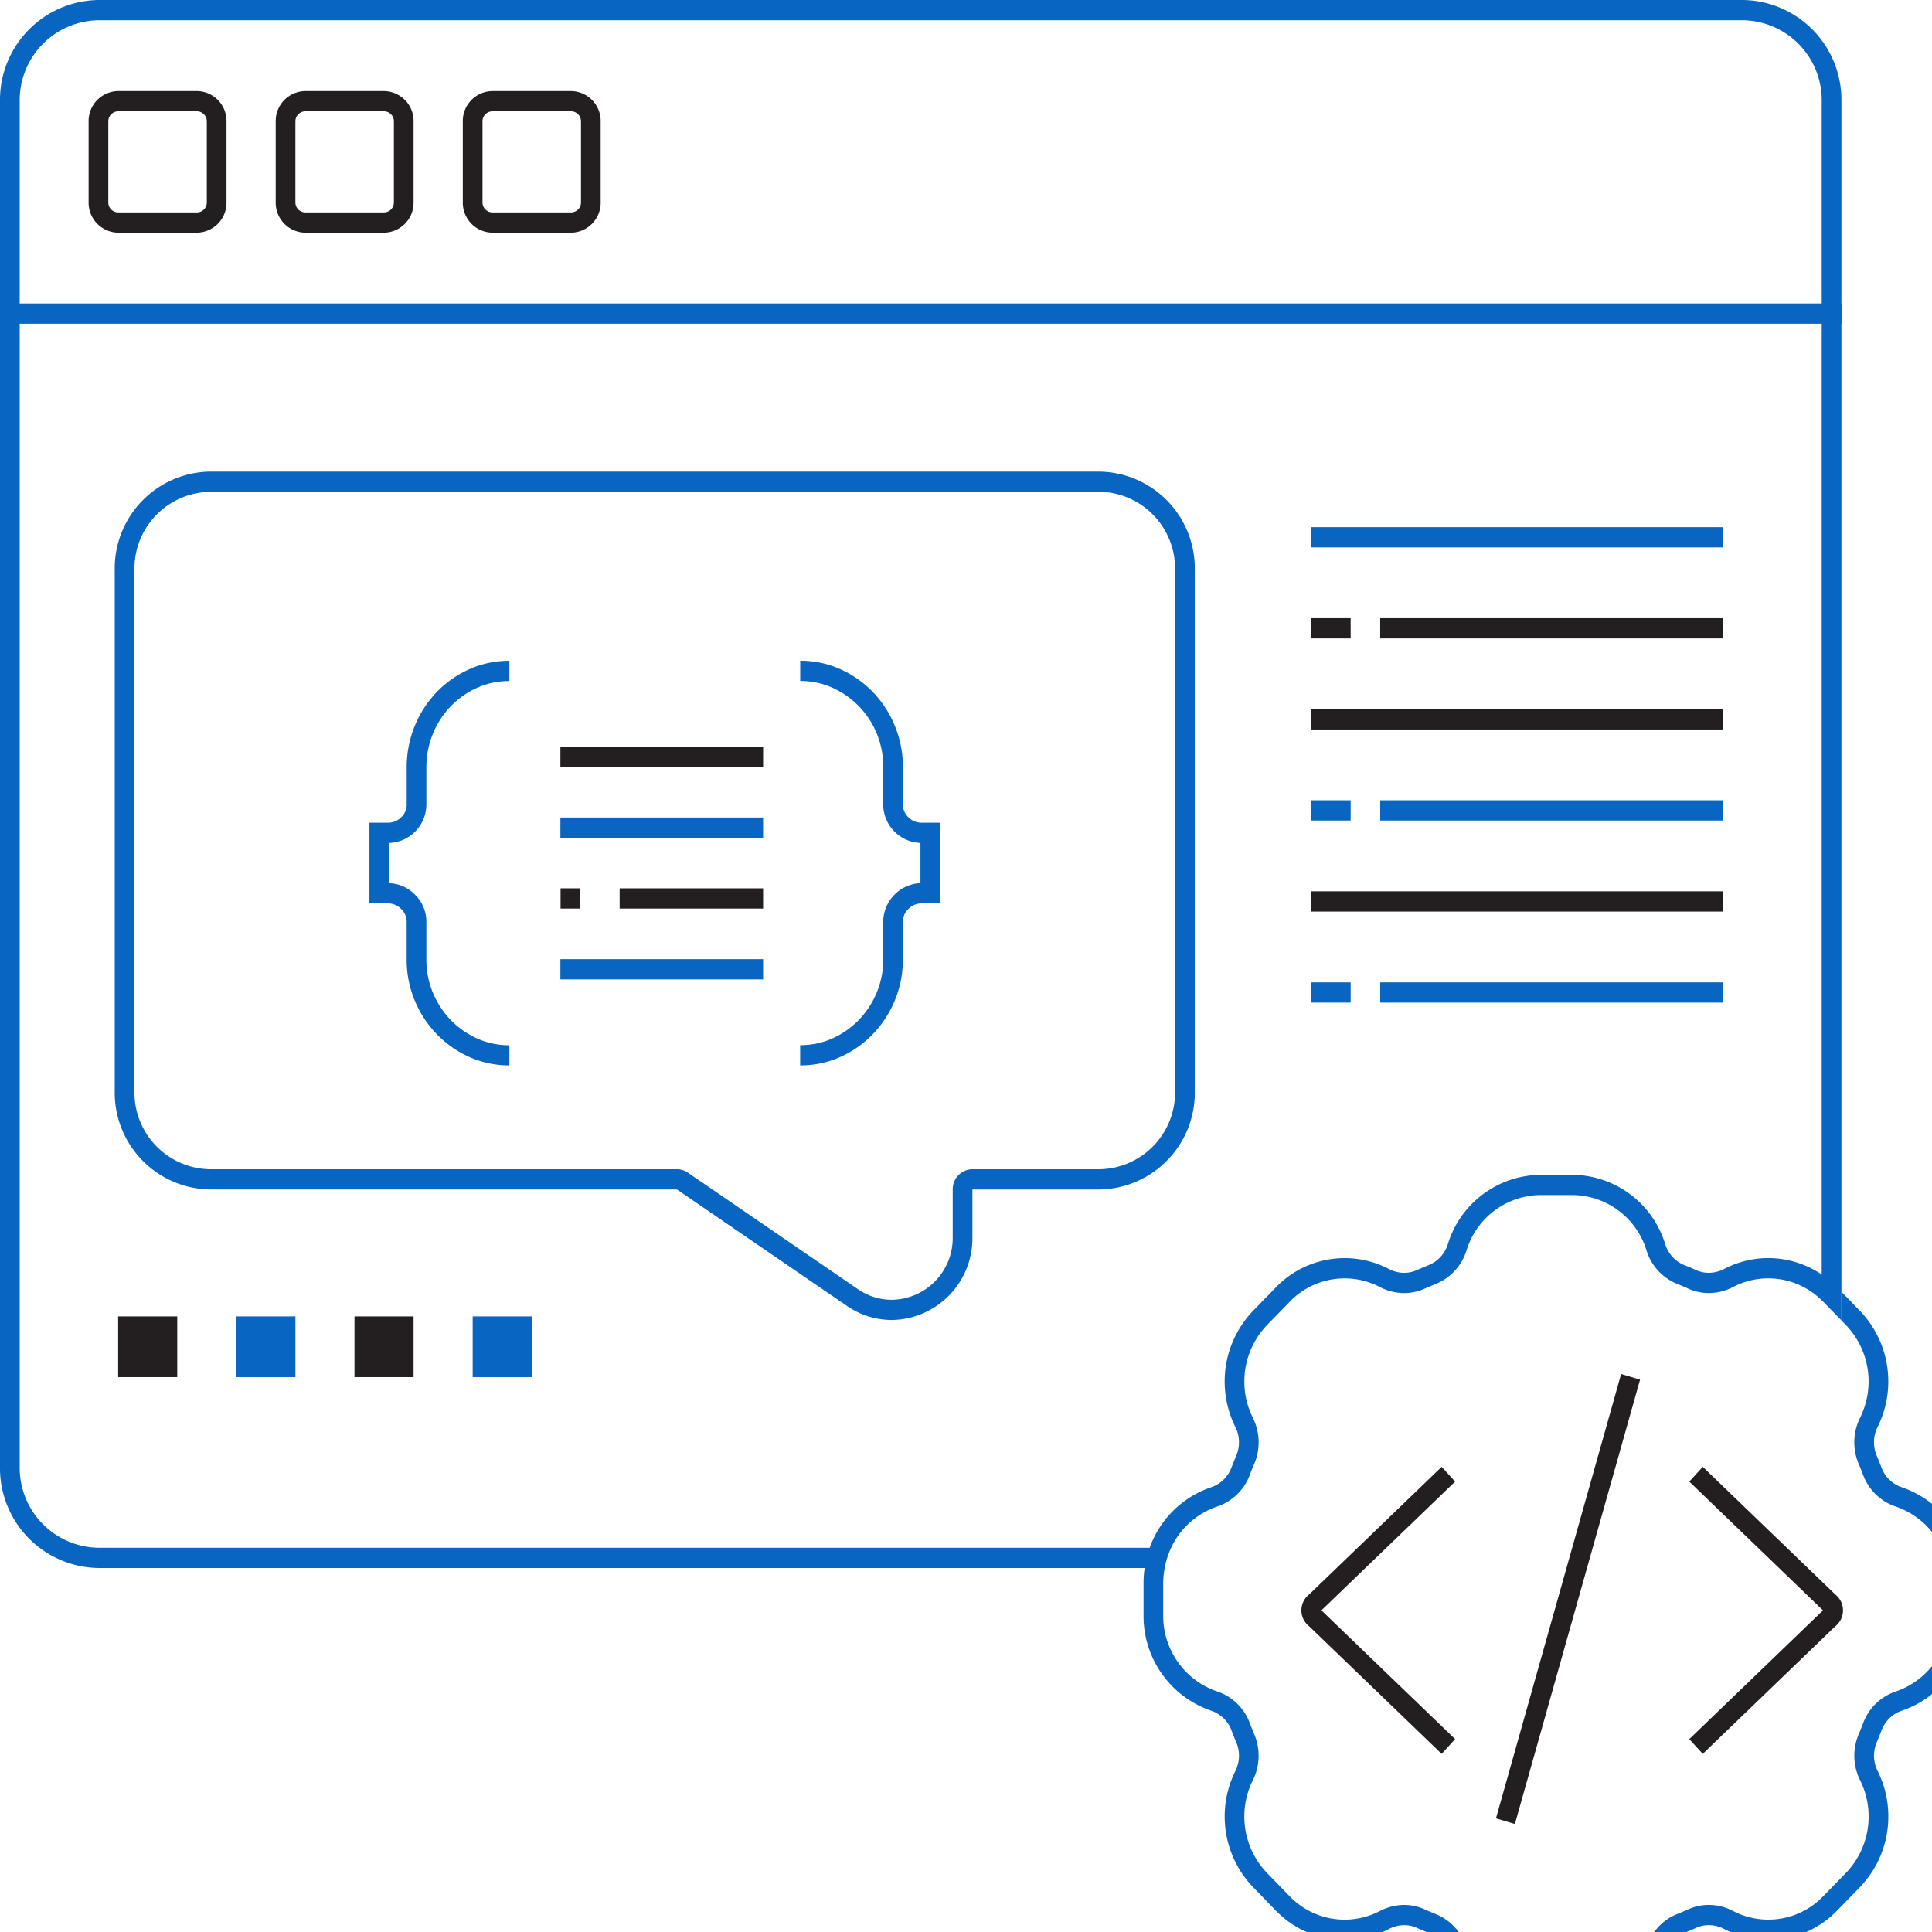 <svg xmlns="http://www.w3.org/2000/svg" xmlns:xlink="http://www.w3.org/1999/xlink" width="150" height="150" viewBox="0 0 150 150">
  <defs>
    <clipPath id="clip-path">
      <rect id="crop" width="150" height="150" transform="translate(2.908 7.084)" fill="none"/>
    </clipPath>
  </defs>
  <g id="Vector_Smart_Object" data-name="Vector Smart Object" transform="translate(-2.908 -7.084)" clip-path="url(#clip-path)">
    <g id="Only_stroke" data-name="Only stroke">
      <g id="Group_295" data-name="Group 295">
        <rect id="Rectangle_255" data-name="Rectangle 255" width="142.969" height="1.571" transform="translate(2.908 30.646)" fill="#0865c2"/>
      </g>
      <g id="Group_296" data-name="Group 296">
        <path id="Path_638" data-name="Path 638" d="M18.2,15.723a.776.776,0,0,1,.765.785v6.283a.775.775,0,0,1-.765.785H12.082a.776.776,0,0,1-.765-.785V16.509a.776.776,0,0,1,.765-.785H18.2m0-1.571H12.082a2.325,2.325,0,0,0-2.294,2.356v6.283a2.325,2.325,0,0,0,2.294,2.356H18.2a2.325,2.325,0,0,0,2.294-2.356V16.509A2.325,2.325,0,0,0,18.2,14.152Z" fill="#231f20"/>
      </g>
      <g id="Group_297" data-name="Group 297">
        <path id="Path_639" data-name="Path 639" d="M32.725,15.723a.776.776,0,0,1,.765.785v6.283a.775.775,0,0,1-.765.785H26.608a.776.776,0,0,1-.765-.785V16.509a.776.776,0,0,1,.765-.785h6.116m0-1.571H26.608a2.325,2.325,0,0,0-2.294,2.356v6.283a2.325,2.325,0,0,0,2.294,2.356h6.116a2.325,2.325,0,0,0,2.294-2.356V16.509a2.325,2.325,0,0,0-2.294-2.356Z" fill="#231f20"/>
      </g>
      <g id="Group_298" data-name="Group 298">
        <path id="Path_640" data-name="Path 640" d="M47.251,15.723a.776.776,0,0,1,.765.785v6.283a.775.775,0,0,1-.765.785H41.134a.776.776,0,0,1-.765-.785V16.509a.776.776,0,0,1,.765-.785h6.116m0-1.571H41.134a2.325,2.325,0,0,0-2.294,2.356v6.283a2.325,2.325,0,0,0,2.294,2.356h6.116a2.325,2.325,0,0,0,2.294-2.356V16.509a2.325,2.325,0,0,0-2.294-2.356Z" fill="#231f20"/>
      </g>
      <g id="Group_299" data-name="Group 299">
        <path id="Path_641" data-name="Path 641" d="M88.271,45.265a5.958,5.958,0,0,1,5.869,6.03V91.833a5.958,5.958,0,0,1-5.869,6.03H78.406a1.55,1.55,0,0,0-1.529,1.571v3.712A4.794,4.794,0,0,1,72.154,108a4.628,4.628,0,0,1-2.622-.815L56.311,98.127a1.5,1.5,0,0,0-.848-.264H19.216a5.958,5.958,0,0,1-5.869-6.03V51.3a5.958,5.958,0,0,1,5.869-6.03H88.271m0-1.571H19.216a7.511,7.511,0,0,0-7.4,7.6V91.833a7.511,7.511,0,0,0,7.4,7.6H55.463l13.221,9.055a6.123,6.123,0,0,0,3.47,1.079,6.345,6.345,0,0,0,6.252-6.422V99.434h9.866a7.511,7.511,0,0,0,7.4-7.6V51.3a7.511,7.511,0,0,0-7.4-7.6Z" fill="#0865c2"/>
      </g>
      <g id="Group_307" data-name="Group 307">
        <g id="Group_300" data-name="Group 300">
          <path id="Path_642" data-name="Path 642" d="M42.456,89.8a7.537,7.537,0,0,1-3.109-.652,8.2,8.2,0,0,1-2.518-1.76,8.352,8.352,0,0,1-1.713-2.608,8.21,8.21,0,0,1-.634-3.208v-2.9a1.354,1.354,0,0,0-.429-1.013A1.409,1.409,0,0,0,33,77.223H31.591V70.959H33a1.441,1.441,0,0,0,1.063-.426,1.341,1.341,0,0,0,.421-1.024v-2.86A8.421,8.421,0,0,1,36.829,60.8a8.209,8.209,0,0,1,2.518-1.759,7.516,7.516,0,0,1,3.109-.653v1.571a6.04,6.04,0,0,0-2.495.52,6.678,6.678,0,0,0-2.05,1.431,6.822,6.822,0,0,0-1.9,4.743v2.86a3,3,0,0,1-2.891,3.019v3.127a2.9,2.9,0,0,1,2,.88,2.929,2.929,0,0,1,.892,2.14v2.9a6.612,6.612,0,0,0,.508,2.584,6.79,6.79,0,0,0,1.391,2.121,6.688,6.688,0,0,0,2.051,1.432,6.034,6.034,0,0,0,2.494.52Z" fill="#0865c2"/>
        </g>
        <g id="Group_301" data-name="Group 301">
          <path id="Path_643" data-name="Path 643" d="M65.032,89.8V88.229a6.047,6.047,0,0,0,2.5-.52,6.7,6.7,0,0,0,2.05-1.432,6.8,6.8,0,0,0,1.391-2.121,6.619,6.619,0,0,0,.508-2.585v-2.9a3.03,3.03,0,0,1,2.891-3.02V72.528a3,3,0,0,1-2.891-3.019v-2.86a6.682,6.682,0,0,0-3.95-6.174,6.041,6.041,0,0,0-2.495-.52V58.384a7.522,7.522,0,0,1,3.109.652,8.218,8.218,0,0,1,2.518,1.759,8.416,8.416,0,0,1,2.348,5.855v2.86a1.341,1.341,0,0,0,.421,1.024,1.441,1.441,0,0,0,1.063.426H75.9v6.264H74.49a1.412,1.412,0,0,0-1.056.438,1.357,1.357,0,0,0-.428,1.013v2.9a8.2,8.2,0,0,1-.635,3.208,8.331,8.331,0,0,1-1.713,2.608,8.2,8.2,0,0,1-2.517,1.76A7.543,7.543,0,0,1,65.032,89.8Z" fill="#0865c2"/>
        </g>
        <g id="Group_302" data-name="Group 302">
          <rect id="Rectangle_256" data-name="Rectangle 256" width="15.738" height="1.571" transform="translate(46.418 65.059)" fill="#231f20"/>
        </g>
        <g id="Group_303" data-name="Group 303">
          <rect id="Rectangle_257" data-name="Rectangle 257" width="15.738" height="1.571" transform="translate(46.418 70.557)" fill="#0865c2"/>
        </g>
        <g id="Group_304" data-name="Group 304">
          <rect id="Rectangle_258" data-name="Rectangle 258" width="11.139" height="1.571" transform="translate(51.017 76.055)" fill="#231f20"/>
        </g>
        <g id="Group_305" data-name="Group 305">
          <rect id="Rectangle_259" data-name="Rectangle 259" width="1.529" height="1.571" transform="translate(46.43 76.055)" fill="#231f20"/>
        </g>
        <g id="Group_306" data-name="Group 306">
          <rect id="Rectangle_260" data-name="Rectangle 260" width="15.738" height="1.571" transform="translate(46.418 81.553)" fill="#0865c2"/>
        </g>
      </g>
      <g id="Group_308" data-name="Group 308">
        <rect id="Rectangle_261" data-name="Rectangle 261" width="4.587" height="4.713" transform="translate(12.082 109.29)" fill="#231f20"/>
      </g>
      <g id="Group_309" data-name="Group 309">
        <rect id="Rectangle_262" data-name="Rectangle 262" width="4.587" height="4.713" transform="translate(21.257 109.29)" fill="#0865c2"/>
      </g>
      <g id="Group_310" data-name="Group 310">
        <rect id="Rectangle_263" data-name="Rectangle 263" width="4.587" height="4.713" transform="translate(30.431 109.29)" fill="#231f20"/>
      </g>
      <g id="Group_311" data-name="Group 311">
        <rect id="Rectangle_264" data-name="Rectangle 264" width="4.587" height="4.713" transform="translate(39.606 109.29)" fill="#0865c2"/>
      </g>
      <g id="Group_312" data-name="Group 312">
        <rect id="Rectangle_265" data-name="Rectangle 265" width="31.988" height="1.571" transform="translate(104.714 48.012)" fill="#0865c2"/>
      </g>
      <g id="Group_313" data-name="Group 313">
        <rect id="Rectangle_266" data-name="Rectangle 266" width="26.636" height="1.571" transform="translate(110.066 55.081)" fill="#231f20"/>
      </g>
      <g id="Group_314" data-name="Group 314">
        <rect id="Rectangle_267" data-name="Rectangle 267" width="3.058" height="1.571" transform="translate(104.714 55.081)" fill="#231f20"/>
      </g>
      <g id="Group_315" data-name="Group 315">
        <rect id="Rectangle_268" data-name="Rectangle 268" width="31.988" height="1.571" transform="translate(104.714 62.149)" fill="#231f20"/>
      </g>
      <g id="Group_316" data-name="Group 316">
        <rect id="Rectangle_269" data-name="Rectangle 269" width="26.636" height="1.571" transform="translate(110.066 69.218)" fill="#0865c2"/>
      </g>
      <g id="Group_317" data-name="Group 317">
        <rect id="Rectangle_270" data-name="Rectangle 270" width="3.058" height="1.571" transform="translate(104.714 69.218)" fill="#0865c2"/>
      </g>
      <g id="Group_318" data-name="Group 318">
        <rect id="Rectangle_271" data-name="Rectangle 271" width="31.988" height="1.571" transform="translate(104.714 76.287)" fill="#231f20"/>
      </g>
      <g id="Group_319" data-name="Group 319">
        <rect id="Rectangle_272" data-name="Rectangle 272" width="26.636" height="1.571" transform="translate(110.066 83.356)" fill="#0865c2"/>
      </g>
      <g id="Group_320" data-name="Group 320">
        <rect id="Rectangle_273" data-name="Rectangle 273" width="3.058" height="1.571" transform="translate(104.714 83.356)" fill="#0865c2"/>
      </g>
      <g id="Group_321" data-name="Group 321">
        <path id="Path_644" data-name="Path 644" d="M96.907,122.569a2.554,2.554,0,0,0,1.6-1.51c.126-.329.256-.661.4-.988a2.66,2.66,0,0,0-.093-2.214,7.93,7.93,0,0,1,1.405-9.022l1.736-1.784a7.409,7.409,0,0,1,8.783-1.444,2.581,2.581,0,0,0,1.192.3,2.361,2.361,0,0,0,.961-.2c.318-.141.641-.278.964-.408a2.58,2.58,0,0,0,1.47-1.637,7.6,7.6,0,0,1,7.206-5.364h2.456a7.593,7.593,0,0,1,7.2,5.357,2.574,2.574,0,0,0,1.469,1.642c.323.129.647.266.963.408a2.361,2.361,0,0,0,.963.2,2.578,2.578,0,0,0,1.193-.3,7.381,7.381,0,0,1,7.574.435v-91.1a6.208,6.208,0,0,0-6.116-6.283H10.553a6.209,6.209,0,0,0-6.116,6.283V120.969a6.209,6.209,0,0,0,6.116,6.283H92.172A7.663,7.663,0,0,1,96.907,122.569Z" fill="none"/>
        <path id="Path_645" data-name="Path 645" d="M150.594,122.565a2.556,2.556,0,0,1-1.593-1.5c-.125-.335-.256-.666-.4-1a2.662,2.662,0,0,1,.094-2.213,7.93,7.93,0,0,0-1.406-9.022l-1.416-1.454V109.6l.335.344a6.327,6.327,0,0,1,1.123,7.2,4.276,4.276,0,0,0-.131,3.553c.131.308.254.618.372.934a4.094,4.094,0,0,0,2.541,2.428,6.2,6.2,0,0,1,4.17,5.911v2.524a6.2,6.2,0,0,1-4.159,5.908,4.086,4.086,0,0,0-2.547,2.429c-.118.309-.241.62-.376.936a4.268,4.268,0,0,0,.132,3.549,6.327,6.327,0,0,1-1.122,7.2l-1.74,1.784a5.915,5.915,0,0,1-7.005,1.155,4.086,4.086,0,0,0-1.888-.472,3.814,3.814,0,0,0-1.574.336c-.3.135-.6.261-.909.382a4.11,4.11,0,0,0-2.364,2.611,6.06,6.06,0,0,1-5.752,4.283h-2.456a6.059,6.059,0,0,1-5.75-4.273,4.106,4.106,0,0,0-2.365-2.616c-.3-.122-.6-.247-.907-.385a3.811,3.811,0,0,0-1.573-.336,4.1,4.1,0,0,0-1.885.469,5.916,5.916,0,0,1-7.012-1.151l-1.738-1.788a6.329,6.329,0,0,1-1.122-7.2,4.273,4.273,0,0,0,.13-3.553c-.132-.308-.253-.618-.372-.933a4.092,4.092,0,0,0-2.541-2.429,6.194,6.194,0,0,1-4.169-5.908v-2.524a6.378,6.378,0,0,1,.113-1.145H91.778a8.1,8.1,0,0,0-.085,1.145v2.524a7.759,7.759,0,0,0,5.221,7.4,2.552,2.552,0,0,1,1.593,1.5c.126.335.257.666.4,1a2.667,2.667,0,0,1-.094,2.212,7.929,7.929,0,0,0,1.406,9.022l1.736,1.786a7.414,7.414,0,0,0,8.782,1.444,2.587,2.587,0,0,1,1.2-.3,2.333,2.333,0,0,1,.959.2c.318.145.641.279.962.408a2.567,2.567,0,0,1,1.47,1.642,7.593,7.593,0,0,0,7.2,5.356h2.456a7.59,7.59,0,0,0,7.2-5.364,2.571,2.571,0,0,1,1.465-1.637c.326-.129.648-.263.969-.408a2.341,2.341,0,0,1,.96-.2,2.576,2.576,0,0,1,1.193.3,7.412,7.412,0,0,0,8.782-1.444l1.739-1.784a7.929,7.929,0,0,0,1.406-9.022,2.662,2.662,0,0,1-.094-2.215c.141-.327.271-.658.4-.988a2.551,2.551,0,0,1,1.6-1.51,7.762,7.762,0,0,0,5.213-7.4v-2.524A7.766,7.766,0,0,0,150.594,122.565Z" fill="#0865c2"/>
        <path id="Path_646" data-name="Path 646" d="M138.231,7.084H10.553a7.752,7.752,0,0,0-7.645,7.854V120.969a7.752,7.752,0,0,0,7.645,7.854H93.335a6.355,6.355,0,0,1,.5-1.571,6.091,6.091,0,0,1,3.546-3.191,4.09,4.09,0,0,0,2.547-2.429c.118-.309.24-.62.376-.936a4.265,4.265,0,0,0-.132-3.549,6.328,6.328,0,0,1,1.123-7.2l1.736-1.784a5.911,5.911,0,0,1,7.009-1.153,4.1,4.1,0,0,0,1.884.468,3.841,3.841,0,0,0,1.57-.332c.3-.134.606-.263.911-.385a4.124,4.124,0,0,0,2.367-2.61,6.067,6.067,0,0,1,5.754-4.284h2.456a6.061,6.061,0,0,1,5.751,4.273,4.115,4.115,0,0,0,2.369,2.618q.455.181.909.386a3.839,3.839,0,0,0,1.57.332,4.086,4.086,0,0,0,1.883-.469,5.9,5.9,0,0,1,6.883,1.034c.042.041.086.077.128.119l1.4,1.44V14.938A7.752,7.752,0,0,0,138.231,7.084Zm1.966,97.678a7.409,7.409,0,0,0-3.424.842,2.578,2.578,0,0,1-1.193.3,2.361,2.361,0,0,1-.963-.2c-.316-.141-.639-.279-.963-.408a2.574,2.574,0,0,1-1.469-1.642,7.593,7.593,0,0,0-7.2-5.357h-2.456a7.6,7.6,0,0,0-7.206,5.364,2.58,2.58,0,0,1-1.47,1.637c-.323.13-.646.266-.964.408a2.361,2.361,0,0,1-.961.2,2.581,2.581,0,0,1-1.192-.3,7.409,7.409,0,0,0-8.783,1.444l-1.736,1.784a7.93,7.93,0,0,0-1.405,9.022,2.66,2.66,0,0,1,.093,2.214c-.141.327-.271.659-.4.988a2.554,2.554,0,0,1-1.6,1.51,7.663,7.663,0,0,0-4.735,4.684H10.553a6.209,6.209,0,0,1-6.116-6.283V14.938a6.209,6.209,0,0,1,6.116-6.283H138.231a6.208,6.208,0,0,1,6.116,6.283v91.1A7.412,7.412,0,0,0,140.2,104.762Z" fill="#0865c2"/>
      </g>
      <g id="Group_322" data-name="Group 322">
        <path id="Path_647" data-name="Path 647" d="M120.524,148.7l-1.469-.437,9.718-34.5,1.469.437Zm14.586-5.445-1.045-1.146,10.289-9.909a1.08,1.08,0,0,0,.085-.088.653.653,0,0,0-.073-.077l-10.3-9.92,1.045-1.146,10.289,9.909a1.574,1.574,0,0,1-.011,2.479Zm-20.272,0-10.289-9.909a1.57,1.57,0,0,1,.011-2.478l10.278-9.9,1.045,1.146-10.289,9.909a.954.954,0,0,0-.085.089.724.724,0,0,0,.073.076l10.3,9.92Z" fill="#231f20"/>
      </g>
    </g>
  </g>
</svg>

